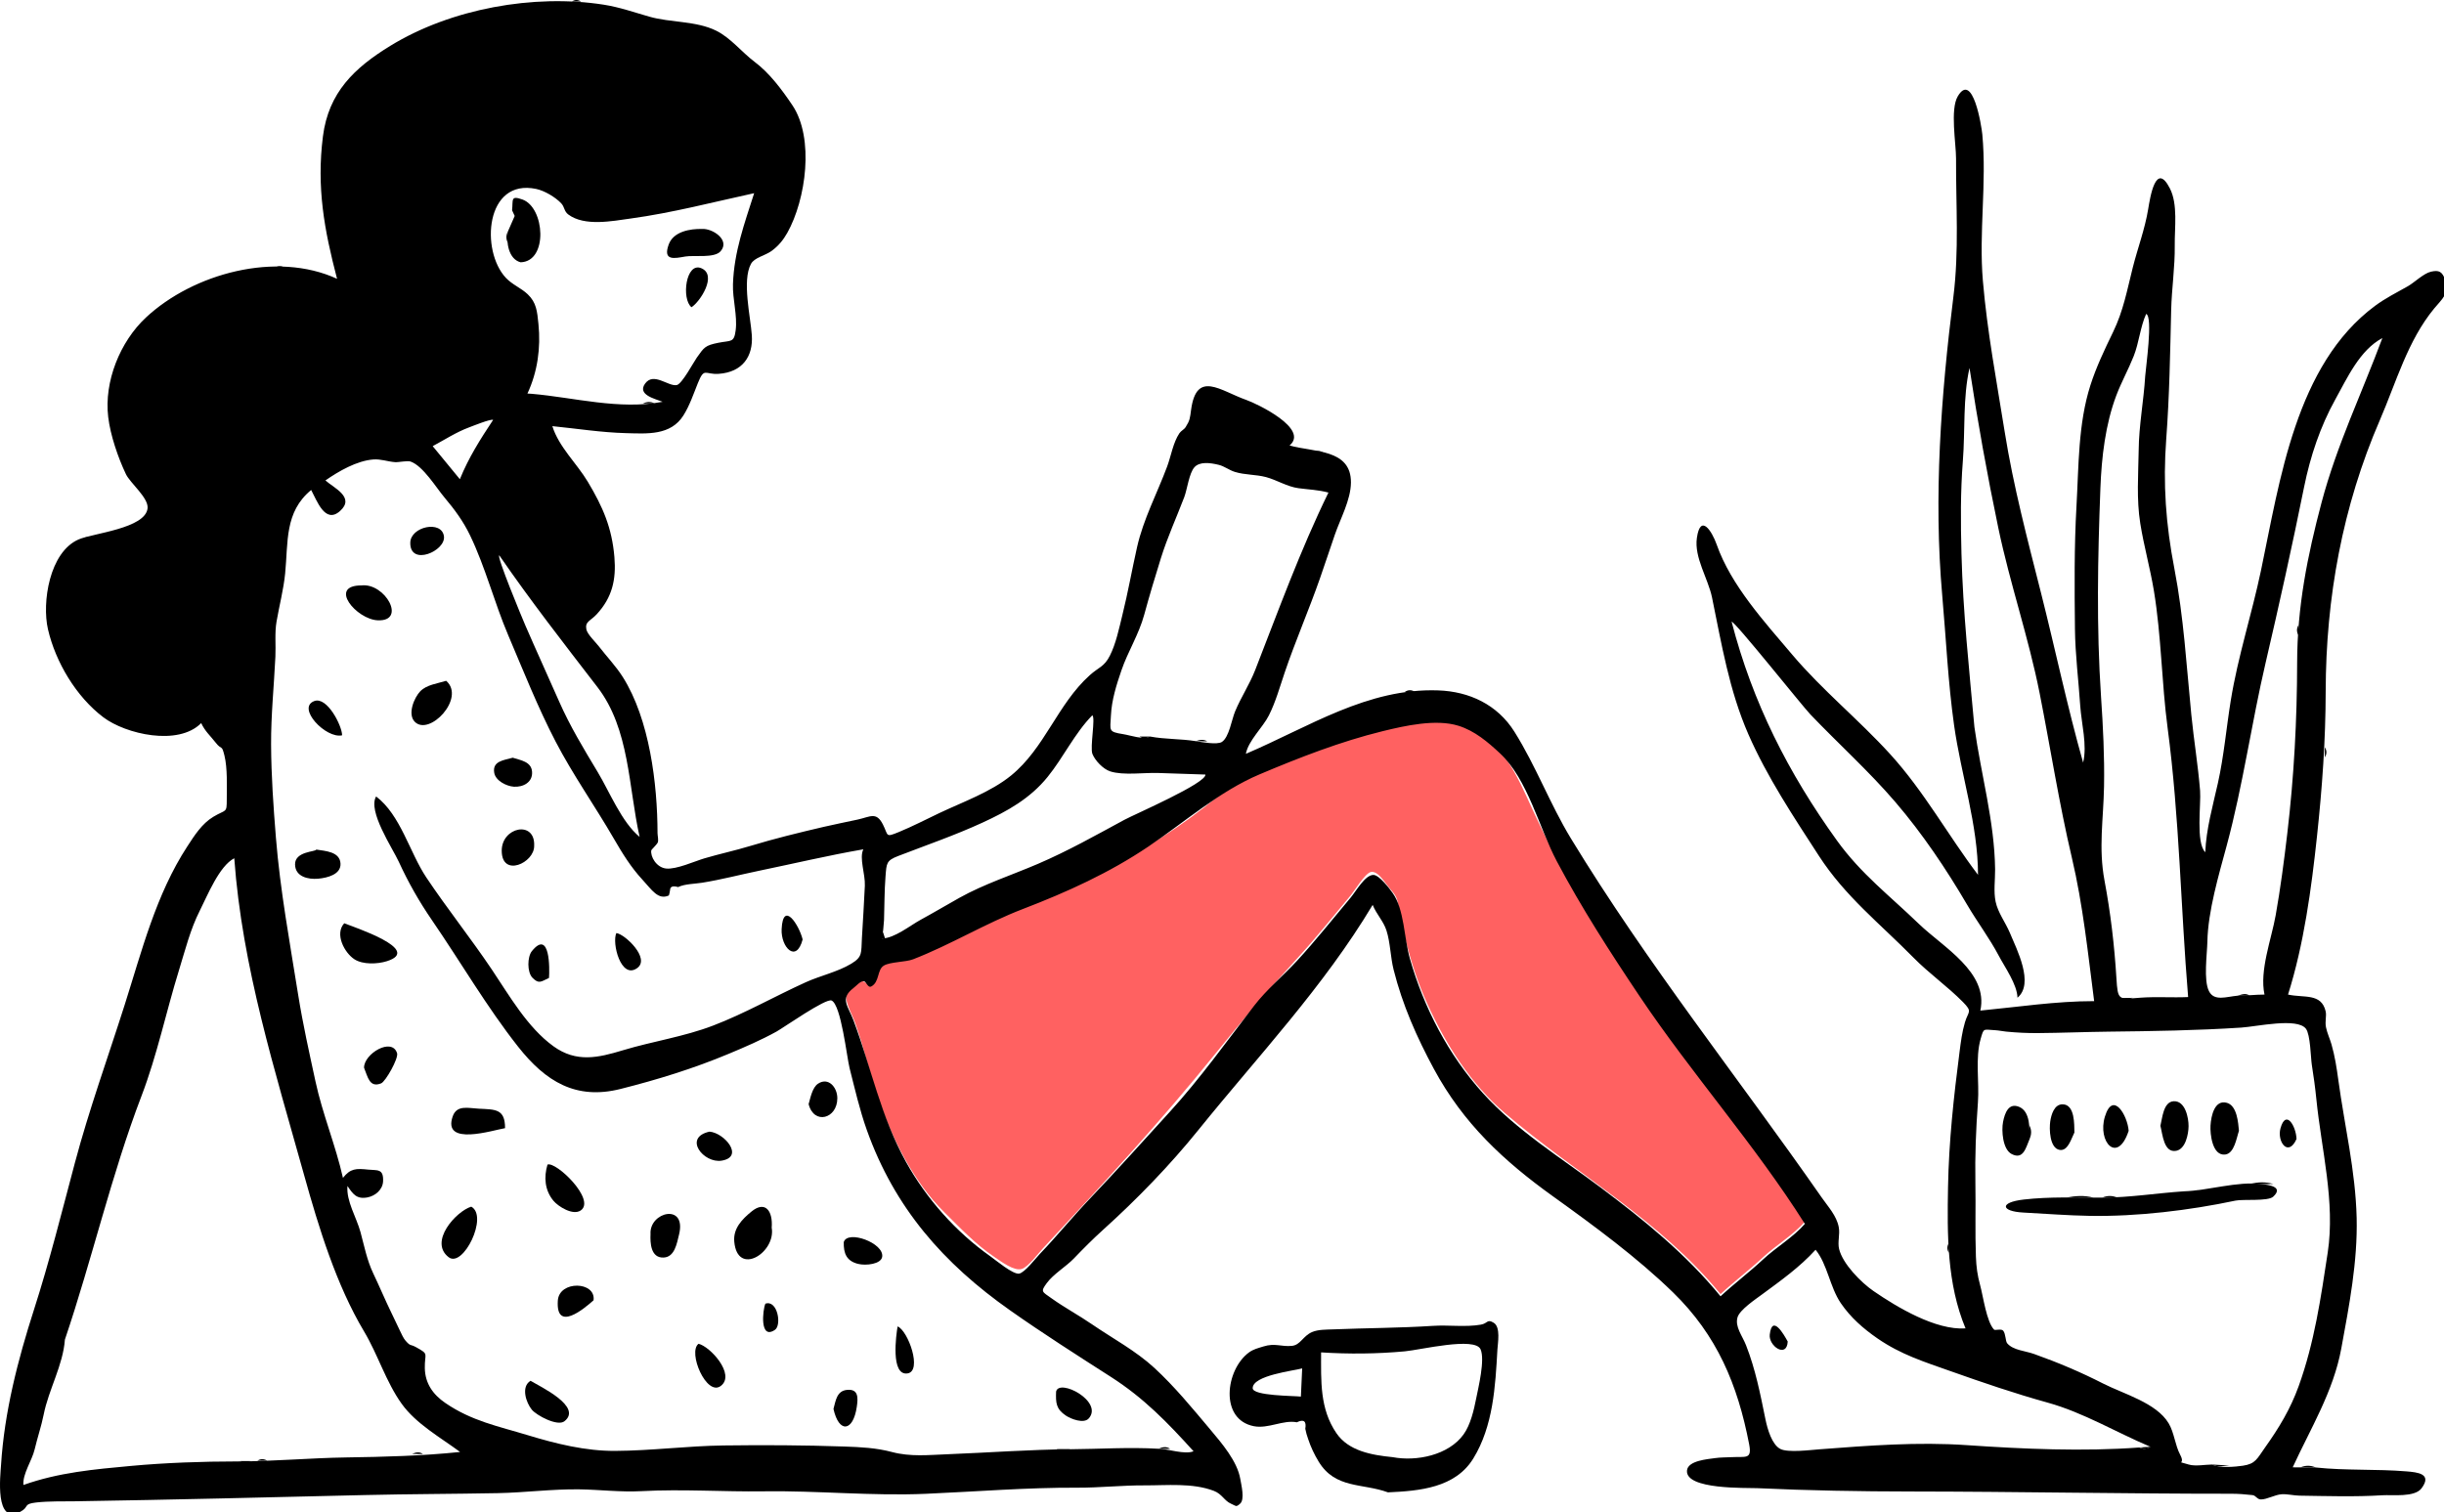 <?xml version="1.0" encoding="UTF-8" standalone="no"?>
<svg
   viewBox="0 0 200 123.791"
   version="1.1"
   id="svg836"
   width="200"
   height="123.791"
   xmlns="http://www.w3.org/2000/svg"
   xmlns:svg="http://www.w3.org/2000/svg">
  <defs
     id="defs840" />
  <g
     id="g2049"
     transform="matrix(0.21,0,0,0.21,0,-0.182)">
    <path
       d="m 703.321,477.027 c -4.517,5.224 -11.187,9.101 -16.305,13.877 -5.374,5.017 -11.207,9.401 -16.56,14.357 -23.614,-28.861 -55.962,-46.558 -83.985,-70.507 -13.285,-11.355 -23.073,-26.756 -30.236,-42.562 -3.672,-8.103 -6.385,-16.443 -8.508,-25.075 -0.956,-3.888 -1.891,-7.763 -2.516,-11.704 -0.757,-4.773 -0.953,-5.18 -4.173,-8.905 -1.386,-1.603 -4.071,-6.287 -6.786,-5.771 -2.285,0.435 -6.464,7.39 -7.908,9.108 -6.944,8.263 -13.676,16.777 -20.987,24.72 -11.185,12.154 -21.368,24.114 -31.753,36.996 -21.244,26.355 -44.16,51.164 -67.284,75.963 -1.715,1.839 -5.714,7.232 -8.178,7.957 -2.996,0.881 -7.865,-2.794 -10.882,-4.848 -7.283,-4.958 -13.023,-11.095 -19.249,-17.24 -12.149,-11.992 -20.376,-28.825 -25.91,-44.841 -3.313,-9.587 -5.467,-19.525 -8.886,-29.079 -1.425,-3.982 -4.655,-8.876 -3.015,-12.344 0.488,-1.034 3.596,-3.781 4.692,-3.991 1.296,-0.249 3.457,1.528 3.907,1.405 4.3,-1.177 1.914,-5.678 4.472,-8.1 1.45,-1.374 8.825,-1.173 11.027,-1.928 8.051,-2.762 15.274,-8.03 22.885,-11.175 31.863,-13.164 64.114,-25.969 91.621,-47.466 7.134,-5.574 11.874,-9.763 20.386,-13.366 8.602,-3.641 17.249,-6.889 26.026,-10.066 7.744,-2.803 15.53,-5.431 23.53,-7.44 8.65,-2.173 20.921,-4.928 29.564,-2.129 16.973,5.495 22.454,19.48 29.213,34.233 9.145,19.96 20.202,38.848 32.189,57.22 23.06,35.348 51.106,67.067 73.609,102.701"
       fill="#ff6161"
       id="path504"
       style="fill-rule:evenodd;stroke:none;stroke-width:1" />
    <g
       fill="#000000"
       id="g830"
       style="fill-rule:evenodd;stroke:none;stroke-width:1">
      <path
         d="m 192.16,164.53 c -0.934,-0.474 -8.226,2.494 -9.45,2.948 -4.889,1.814 -9.494,4.828 -14.1,7.28 3.53,4.296 7.061,8.593 10.59,12.89 3.46,-8.487 7.907,-15.49 12.96,-23.118 z m 2.407,52.805 c -1.201,0.135 8.939,24.502 10.123,27.238 4.309,9.951 8.833,19.805 13.199,29.731 4.23,9.619 9.596,18.468 15.002,27.454 4.624,7.685 9.38,19.611 16.355,25.303 -4.404,-19.538 -3.824,-42.003 -16.456,-58.408 -13.094,-17.007 -26.04,-33.614 -38.223,-51.318 z m 508.754,260.56 c -19.567,-30.985 -44.061,-58.396 -64.465,-88.828 -11.425,-17.04 -22.545,-34.298 -32.162,-52.436 -6.995,-13.194 -11.343,-32.019 -22.147,-42.106 -4.761,-4.444 -9.848,-8.794 -16.237,-10.785 -8.743,-2.724 -20.781,-0.024 -29.564,2.13 -16.367,4.013 -32.356,10.245 -47.859,16.79 -15.725,6.638 -29.141,18.562 -43.349,28.142 -15.241,10.278 -31.739,17.765 -48.815,24.319 -14.868,5.707 -28.095,13.9 -42.884,19.644 -2.947,1.145 -8.961,0.977 -11.433,2.47 -2.664,1.607 -1.615,6.353 -4.849,8.104 -1.459,0.79 -1.945,-2.074 -3.065,-2.027 -1.37,0.057 -2.619,1.665 -3.939,2.683 -5.375,4.147 -2.082,6.912 0.046,12.618 6.937,18.592 10.665,37.508 20.405,55.06 8.008,14.427 19.469,27.355 32.963,36.906 2.053,1.454 8.744,7.086 11.153,6.711 2.169,-0.336 6.582,-6.102 8.08,-7.668 6.795,-7.106 13.006,-14.75 19.797,-21.867 10.494,-10.999 20.596,-22.293 30.78,-33.442 11.822,-12.943 22.285,-27.608 32.933,-41.437 4.898,-6.362 11.203,-11.544 16.647,-17.443 7.321,-7.932 14.043,-16.459 20.988,-24.72 2.1,-2.5 5.62,-8.895 8.885,-8.82 2.288,0.053 6.322,5.44 7.519,7.128 4.448,6.275 4.428,17.607 6.64,25.44 5.398,19.1 15.131,37.755 28.48,52.494 13.274,14.657 30.278,25.08 45.978,36.861 17.008,12.764 33.121,25.826 46.609,42.313 5.353,-4.956 11.186,-9.341 16.56,-14.357 5.119,-4.777 11.789,-8.653 16.305,-13.877 z m -251.869,87.66 c 3.804,0.039 10.246,2.379 13.649,0.97 -10.094,-11.169 -19.364,-20.752 -32.135,-28.937 -13.253,-8.494 -26.462,-16.912 -39.334,-25.972 -25.941,-18.258 -45.021,-39.911 -55.857,-70.317 -2.79,-7.83 -4.659,-16.042 -6.704,-24.091 -1.1,-4.335 -3.29,-24.615 -7.009,-26.366 -2.203,-1.038 -18.783,10.615 -21.41,12.067 -6.142,3.397 -12.307,6.031 -18.657,8.689 -13.649,5.715 -27.72,10.074 -42.194,13.713 -17.353,4.363 -29.173,-2.856 -39.923,-16.495 -12.196,-15.474 -22.331,-32.933 -33.482,-49.183 -5.071,-7.391 -9.272,-14.77 -13.017,-22.922 -2.451,-5.334 -12.172,-19.725 -8.813,-25.408 9.583,7.296 13.031,21.803 19.559,31.572 8.136,12.175 17.305,23.654 25.483,35.818 6.877,10.228 13.893,22.623 24.053,29.976 8.937,6.467 17.427,4.479 27.045,1.572 11.657,-3.522 23.74,-5.258 35.164,-9.627 12.363,-4.727 24.06,-11.433 36.122,-16.901 5.623,-2.55 12.356,-3.999 17.655,-7.178 4.567,-2.738 3.886,-4.184 4.221,-10.015 0.392,-6.803 0.843,-13.611 1.144,-20.42 0.202,-4.575 -2.272,-10.778 -0.593,-14.193 -13.694,2.374 -27.078,5.554 -40.676,8.367 -7.445,1.54 -14.624,3.444 -22.145,4.654 -2.867,0.461 -6.786,0.448 -9.353,1.697 -2.048,-0.588 -3.092,-0.214 -3.132,1.121 -0.098,0.725 -0.253,1.44 -0.466,2.143 -4.199,1.91 -6.641,-2.187 -10.283,-6.117 -4.494,-4.85 -7.859,-10.312 -11.156,-16.011 -7.372,-12.742 -15.869,-24.726 -22.691,-37.827 -6.953,-13.355 -12.6,-27.654 -18.495,-41.51 -5.408,-12.712 -8.871,-26.46 -14.847,-38.871 -2.667,-5.54 -6.047,-10.121 -9.994,-14.801 -3.257,-3.862 -8.268,-12.193 -13.132,-13.967 -1.286,-0.469 -4.654,0.319 -6.115,0.215 -2.912,-0.208 -5.507,-1.277 -8.487,-1.043 -6.452,0.505 -13.486,4.585 -18.642,8.172 3.332,2.97 11.667,6.58 5.68,11.93 -5.81,5.194 -9.019,-4.123 -11.236,-8.205 -10.44,8.573 -8.931,20.394 -10.137,32.507 -0.63,6.324 -2.287,12.552 -3.356,18.781 -0.77,4.483 -0.23,9.12 -0.45,13.697 -0.561,11.631 -1.73,22.764 -1.675,34.232 0.062,12.258 0.897,24.096 1.878,36.265 1.651,20.488 5.434,40.983 8.678,61.308 1.825,11.425 4.323,22.525 6.748,33.765 2.752,12.757 7.843,24.84 10.698,37.564 2.909,-3.698 5.097,-3.716 9.802,-3.226 3.619,0.377 6.05,-0.484 5.838,4.539 -0.137,3.258 -3.011,5.746 -6.191,6.315 -4.147,0.741 -5.556,-1.328 -7.693,-4.469 -0.5,5.948 3.5,12.167 5.082,17.976 1.497,5.505 2.489,10.901 5.005,16.17 2.455,5.14 4.557,10.21 7.041,15.301 1.144,2.342 2.214,4.721 3.371,7.057 0.585,1.183 1.274,2.813 2.147,3.81 2.048,2.337 1.722,1.205 4.119,2.536 5.222,2.901 3.261,2.178 3.383,8.168 0.119,5.909 3.149,10.25 8.008,13.571 10.309,7.048 20.477,9.008 32.197,12.569 10.92,3.318 22.422,6.165 33.985,6.1 14.162,-0.079 28.136,-1.936 42.298,-2.124 15.624,-0.207 31.398,-0.122 46.99,0.418 6.423,0.222 12.388,0.508 18.589,2.148 7.201,1.906 14.167,1.15 21.589,0.861 15.834,-0.616 32.214,-1.841 47.841,-1.951 11.252,-0.08 23.124,-0.865 34.418,-0.187 z m 410.588,6.138 c 2.815,1.487 9.125,0.877 11.955,0.464 4.985,-0.727 5.519,-2.703 8.682,-7.148 5.444,-7.655 9.864,-14.986 13.067,-23.853 6.13,-16.971 8.633,-34.333 11.324,-52.086 2.991,-19.726 -2.471,-40.173 -4.425,-59.765 -0.449,-4.495 -1.063,-8.949 -1.773,-13.41 -0.425,-2.667 -0.536,-11.74 -2.291,-14.049 -3.372,-4.436 -19.052,-0.858 -25.217,-0.456 -17.208,1.124 -34.529,1.387 -51.729,1.582 -9.171,0.104 -18.393,0.488 -27.473,0.559 -4.17,0.033 -8.247,-0.174 -12.432,-0.58 -1.4,-0.135 -2.767,-0.457 -4.177,-0.535 -4.828,-0.267 -4.465,-0.967 -5.713,3.308 -2.186,7.49 -0.504,17.019 -1.078,24.793 -0.768,10.388 -1.183,20.923 -0.993,31.333 0.176,9.62 -0.152,19.218 0.207,28.859 0.15,3.993 0.586,7.248 1.639,11.061 1.191,4.311 2.501,14.383 5.467,17.366 0.337,0.34 2.858,-0.452 3.527,0.394 1.031,1.303 0.842,4.06 1.55,4.902 2.291,2.726 7.026,2.942 10.461,4.167 9.425,3.361 18.071,7.01 26.954,11.542 7.937,4.049 20.734,7.495 25.506,15.483 2.188,3.662 2.483,8.491 4.495,12.269 2.291,4.304 -2.293,2.054 3.32,3.8 2.528,0.786 6.556,0 9.147,0 z m -836.755,-48.678 c -0.714,9.939 -6.313,19.406 -8.262,29.178 -0.912,4.576 -2.459,9.074 -3.531,13.623 -1.028,4.364 -4.742,9.532 -4.366,13.85 13.708,-4.884 27.593,-6.112 41.92,-7.429 13.579,-1.249 27.924,-1.746 41.389,-1.752 13.721,-0.007 28.392,-1.347 42.52,-1.555 14.775,-0.217 29.773,-0.6 44.334,-2.132 -7.614,-5.639 -17.141,-10.935 -22.763,-18.781 -6.112,-8.529 -9.286,-19.215 -14.664,-28.215 -10.792,-18.061 -17.653,-40.472 -23.31,-60.763 -11.421,-40.962 -24.184,-81.168 -27.26,-123.656 -5.854,2.998 -10.501,14.629 -13.432,20.421 -3.741,7.395 -5.7,15.411 -8.132,23.271 -5.008,16.189 -8.474,32.975 -14.606,49.01 -11.72,30.652 -19.253,63.68 -29.837,94.93 z m 744.112,-238.737 c 2.535,18.32 7.851,36.877 8.055,55.418 0.045,4.079 -0.646,8.609 0.204,12.631 0.908,4.294 3.861,8.09 5.566,12.171 2.706,6.478 9.559,19.756 2.95,25.245 -0.134,-5.209 -4.901,-11.824 -7.302,-16.379 -3.619,-6.863 -8.374,-13.138 -12.297,-19.831 -8.212,-14.009 -17.414,-27.718 -27.997,-40.068 -10.308,-12.03 -22.188,-22.701 -33.119,-34.156 -3.284,-3.442 -29.63,-36.569 -30.677,-36.106 8.172,31.514 22.064,58.934 41.075,85.32 9.321,12.935 20.508,21.447 31.855,32.405 9.449,9.126 27.258,18.884 23.991,33.837 14.771,-1.42 29.445,-3.689 44.35,-3.689 -2.451,-18.865 -4.328,-37.431 -8.704,-55.986 -4.968,-21.069 -8.333,-42.768 -12.537,-64.024 -4.29,-21.7 -11.567,-42.708 -16.094,-64.367 -4.335,-20.74 -8.059,-41.443 -11.237,-62.414 -2.626,11.62 -1.657,24.383 -2.589,36.239 -0.952,12.113 -0.86,24.003 -0.543,36.187 0.587,22.631 2.999,44.989 5.05,67.567 z m 64.006,-107.898 c 0.083,-9.687 1.96,-19.243 2.539,-28.907 0.178,-2.965 3.131,-23.194 0.377,-24.25 -2.265,4.938 -2.793,11.257 -4.85,16.438 -2.055,5.176 -4.804,10.107 -6.776,15.319 -4.272,11.291 -5.746,24.067 -6.206,36.071 -1.041,27.152 -1.579,54.243 0.246,81.395 0.782,11.638 1.382,23.296 1.168,34.957 -0.235,12.831 -2.2,23.968 0.186,36.694 2.362,12.602 3.846,25.152 4.633,37.938 0.552,8.974 0.774,8.339 9.336,7.708 6.181,-0.456 12.423,0.031 18.613,-0.252 -2.894,-34.976 -3.367,-70.024 -7.99,-104.866 -2.359,-17.775 -2.422,-35.807 -5.352,-53.516 -1.456,-8.797 -3.899,-17.417 -5.303,-26.224 -1.507,-9.456 -0.765,-18.976 -0.621,-28.505 z m -626.108,-22.011 c 16.483,1.428 34.016,6.356 50.911,3.102 -2.785,-1.128 -10.073,-2.684 -6.793,-7.136 3.335,-4.527 8.955,1.215 12.281,0.622 2.051,-0.366 6.583,-8.939 7.847,-10.714 2.869,-4.034 3.215,-4.737 8.374,-5.771 4.998,-1 6.131,0.083 6.764,-4.886 0.727,-5.714 -1.25,-12.138 -1.054,-17.981 0.421,-12.579 4.479,-23.61 8.256,-35.445 -16.047,3.491 -31.738,7.631 -48.146,9.881 -7.014,0.962 -17.926,3.181 -24.298,-1.587 -1.657,-1.24 -1.392,-2.914 -2.748,-4.351 -2.274,-2.411 -6.492,-4.905 -9.717,-5.592 -19.847,-4.225 -21.783,24.068 -11.837,34.655 2.491,2.653 5.957,3.963 8.508,6.394 3.405,3.242 3.684,6.657 4.181,11.606 0.932,9.28 -0.334,18.596 -4.293,27.085 z m 240.845,133.57 c 5.859,1.112 11.974,0.858 17.848,1.807 2.087,0.337 8.344,1.513 10.179,0.293 2.802,-1.863 3.798,-8.696 5.123,-11.878 2.33,-5.597 5.627,-10.479 7.849,-16.178 9.08,-23.278 17.547,-46.649 28.529,-69.132 -4.209,-1.094 -7.441,-1.137 -11.683,-1.702 -4.419,-0.589 -8.425,-3.202 -12.641,-4.325 -4.007,-1.067 -8.205,-0.795 -12.175,-2.036 -2.187,-0.683 -4.064,-2.202 -6.22,-2.733 -3.437,-0.845 -7.448,-1.339 -9.492,0.917 -2.095,2.314 -2.83,8.659 -3.97,11.648 -3.036,7.963 -6.563,15.648 -9.106,23.794 -2.295,7.347 -4.475,14.616 -6.495,22.03 -2.134,7.827 -6.34,14.278 -8.902,21.755 -1.949,5.691 -3.788,11.509 -4.079,17.577 -0.283,5.921 -1.145,6.298 4.776,7.244 2.989,0.477 7.647,2.253 10.459,0.919 z m 385.49,277.116 c 1.526,0.711 2.965,0.617 4.315,-0.284 -13.23,-5.588 -26.099,-13.338 -39.901,-17.172 -12.947,-3.595 -25.531,-7.891 -38.004,-12.319 -10.135,-3.598 -19.247,-6.399 -28.41,-12.731 -5.562,-3.844 -10.503,-8.166 -14.325,-13.783 -4.255,-6.254 -5.202,-15.154 -9.81,-20.786 -6.22,6.831 -13.527,12.004 -20.886,17.432 -2.546,1.878 -8.653,5.972 -9.524,8.878 -1.099,3.667 1.845,7.175 3.301,10.886 3.729,9.504 5.551,19.003 7.574,28.884 0.811,3.96 2.562,9.913 5.815,11.572 2.962,1.509 11.54,0.412 15.226,0.132 19.23,-1.457 38.119,-2.949 57.465,-1.622 21.892,1.501 45.329,2.538 67.164,0.913 z m 38.409,-176.112 c 3.495,0.012 6.909,-0.425 10.391,-0.425 -2.01,-9.385 2.689,-21.529 4.355,-30.897 1.864,-10.479 3.283,-21.315 4.526,-31.878 2.62,-22.249 3.807,-44.228 3.841,-66.64 0.032,-21.687 3.98,-41.505 9.51,-62.353 5.938,-22.39 15.662,-42.525 23.702,-64.118 -8.819,4.662 -13.701,15.571 -18.335,23.911 -5.858,10.545 -9.76,22.221 -12.152,34.059 -4.615,22.837 -9.677,45.743 -15.002,68.542 -5.545,23.739 -8.805,47.696 -15.157,71.241 -3.098,11.482 -7.31,25.608 -7.544,37.449 -0.097,4.898 -1.573,15.156 0.647,19.41 2.076,3.98 6.666,2.105 11.218,1.699 z m -527.551,-29.454 c -0.184,2.438 -0.358,4.757 -0.791,7.165 4.841,-0.046 10.972,-5.069 15.124,-7.324 5.058,-2.747 10.122,-5.777 15.069,-8.538 9.55,-5.332 20.392,-8.845 30.589,-13.225 11.714,-5.032 22.481,-11.112 33.683,-17.17 3.913,-2.116 32.035,-14.306 31.563,-17.636 -6.174,-0.206 -12.348,-0.411 -18.523,-0.616 -5.293,-0.176 -13.491,1.02 -18.56,-0.616 -2.776,-0.897 -5.893,-4.198 -6.941,-6.783 -1.037,-2.558 1.294,-14.323 -0.061,-15.073 -6.91,7.055 -11.255,16.432 -17.433,24.043 -6.827,8.412 -15.649,13.324 -25.372,17.794 -10.737,4.937 -21.85,8.76 -32.823,12.991 -4.628,1.784 -4.536,2.805 -4.939,7.879 -0.451,5.671 -0.402,11.423 -0.585,17.109 z m 557.947,213.36 c 11.639,1.249 23.567,0.537 35.297,1.511 4.268,0.354 10.185,0.882 5.891,6.61 -2.704,3.608 -11.366,2.451 -15.295,2.701 -10.549,0.671 -21.718,0.31 -32.291,0.154 -2.226,-0.032 -4.686,-0.694 -6.936,-0.545 -2.597,0.171 -5.707,2.039 -8.074,2.025 -1.459,-0.009 -1.982,-1.548 -3.24,-1.689 -2.741,-0.308 -5.481,-0.533 -8.245,-0.532 -41.79,0.009 -83.006,-0.831 -124.692,-0.876 -19.933,-0.021 -40.186,-0.365 -60.111,-1.301 -4.184,-0.197 -28.012,0.659 -27.352,-6.875 0.339,-3.88 8.116,-4.427 10.954,-4.839 2.103,-0.305 4.285,-0.257 6.392,-0.37 5.598,-0.3 8.05,1.047 6.869,-5.078 -4.479,-23.232 -12.505,-42.432 -29.653,-59.136 -14.022,-13.659 -30.906,-26.049 -46.788,-37.455 -19.284,-13.85 -34.928,-28.416 -46.377,-49.609 -6.686,-12.376 -12.283,-25.029 -15.718,-38.713 -1.236,-4.923 -1.265,-10.522 -2.78,-15.268 -1.165,-3.654 -3.821,-6.211 -5.385,-9.996 -19.186,32.046 -44.615,58.857 -67.931,87.751 -11.141,13.804 -23.85,26.915 -37.161,38.924 -3.95,3.564 -7.636,7.285 -11.323,11.12 -3.084,3.21 -7.98,6.063 -10.584,9.624 -2.498,3.416 -1.883,3.253 1.919,5.966 5.026,3.585 10.565,6.564 15.67,10.06 8.16,5.589 17.067,10.311 24.363,17.037 7.891,7.274 14.785,15.7 21.682,23.902 4.597,5.467 10.629,12.482 11.785,19.394 0.383,2.287 1.837,7.943 -0.082,9.618 -1.64,1.431 -1.475,0.888 -3.511,0.015 -2.668,-1.144 -3.453,-3.769 -6.712,-5.02 -8.339,-3.2 -18.43,-2.101 -27.107,-2.14 -8.68,-0.039 -17.432,0.936 -26.108,0.9 -19.812,-0.081 -39.202,1.523 -59.008,2.384 -21.036,0.914 -42.33,-1.28 -63.296,-0.969 -15.534,0.23 -31.482,-0.931 -47.445,-0.068 -8.211,0.443 -16.275,-0.584 -24.281,-0.699 -10.482,-0.151 -21.247,1.275 -31.819,1.478 -17.352,0.335 -34.492,0.333 -51.95,0.75 -37.552,0.899 -74.901,1.827 -112.475,2.422 -5.012,0.079 -10.499,-0.091 -15.452,0.473 -5.257,0.6 -2.543,1.717 -6.15,3.61 -10.098,5.297 -7.766,-14.339 -7.524,-18.201 C 1.699,551.203 6.953,530.905 13.267,511.257 c 5.99,-18.635 10.853,-38.139 15.926,-57.177 5.553,-20.837 12.788,-40.821 19.358,-61.453 6.732,-21.142 12.213,-43.108 24.44,-61.849 2.785,-4.268 5.663,-8.861 10.143,-11.552 5.022,-3.017 5.238,-1.255 5.234,-6.776 -0.003,-5.2 0.317,-12.147 -0.91,-17.109 -1.109,-4.483 -0.938,-1.825 -3.435,-5.045 -2.032,-2.619 -4.158,-4.409 -5.616,-7.589 -8.956,9.081 -29.457,4.289 -38.11,-2.25 -10.591,-8.004 -18.658,-21.507 -21.614,-34.367 -2.374,-10.327 0.539,-30.012 11.969,-34.978 5.572,-2.421 26.038,-4.251 26.857,-12.141 0.422,-4.073 -6.781,-9.8 -8.443,-13.302 -3.08,-6.488 -6.038,-15.118 -6.894,-22.23 -1.672,-13.882 4.63,-29.405 14.669,-38.782 18.416,-17.202 50.819,-26.03 74.508,-15.116 -5.006,-19.123 -8.028,-35.62 -5.507,-55.512 2.172,-17.137 12.283,-26.725 26.196,-35.261 23.742,-14.568 56.028,-20.318 83.175,-16.082 6.169,0.963 12.089,3.028 17.801,4.671 8.298,2.387 18.232,1.592 26.067,5.47 5.681,2.811 9.995,8.411 14.984,12.15 5.825,4.365 10.665,10.88 14.712,16.905 8.655,12.884 5.273,36.796 -1.971,49.729 -1.553,2.774 -3.472,5.109 -6.042,7.002 -2.676,1.97 -6.755,2.583 -8.134,5.138 -3.532,6.545 -0.125,20.714 0.346,27.788 0.549,8.214 -3.604,14.384 -12.918,15.039 -5.388,0.38 -5.56,-2.746 -8.14,3.686 -1.672,4.169 -3.191,8.711 -5.604,12.533 -4.975,7.877 -14.087,7.108 -22.387,6.895 -9.608,-0.248 -19.072,-1.766 -28.685,-2.724 2.539,8.135 9.489,14.449 13.829,21.696 5.868,9.802 9.4,17.927 10.354,29.347 0.732,8.774 -0.848,15.703 -6.852,22.233 -2.485,2.703 -4.688,2.836 -4.071,5.954 0.376,1.902 3.665,5.04 4.829,6.558 3.079,4.016 6.654,7.702 9.364,11.991 10.428,16.502 13.508,41.658 13.534,60.868 0.001,0.881 0.471,2.754 0.082,3.665 -0.288,0.673 -2.476,2.804 -2.508,2.987 -0.428,2.47 1.98,6.704 5.759,7.123 3.969,0.439 11.238,-2.873 14.93,-3.961 5.908,-1.742 11.93,-3.028 17.825,-4.817 9.521,-2.889 18.998,-5.193 28.677,-7.457 4.374,-1.022 8.772,-1.874 13.16,-2.83 4.998,-1.088 7.32,-3.191 9.9,1.894 2.213,4.364 0.837,5.155 6.198,2.956 5.323,-2.185 10.524,-4.893 15.721,-7.359 9.166,-4.348 20.082,-8.224 27.989,-14.643 13.189,-10.709 18.073,-27.763 30.696,-39.126 3.515,-3.164 5.612,-3.22 7.834,-7.603 2.379,-4.691 3.606,-10.707 4.856,-15.753 2.191,-8.836 3.75,-17.703 5.737,-26.531 2.475,-10.998 7.824,-20.958 11.727,-31.448 1.521,-4.087 2.309,-9.282 4.762,-12.955 0.65,-0.974 1.892,-1.523 2.399,-2.329 1.745,-2.767 1.727,-3.527 2.179,-6.856 2.115,-15.555 11.4,-7.372 21.546,-3.805 4.275,1.503 24.574,11.25 16.823,17.732 9.24,2.681 24.039,1.224 23.915,14.466 -0.064,6.785 -4.122,14.043 -6.3,20.394 -1.935,5.639 -3.805,11.3 -5.77,16.93 -4.305,12.333 -9.528,24.297 -13.729,36.668 -1.915,5.638 -3.495,11.408 -6.161,16.729 -2.351,4.694 -8.044,9.868 -8.982,15.001 24.623,-10.505 47.402,-25.693 74.963,-24.725 12.068,0.423 23.02,5.496 29.685,16.107 8.356,13.3 13.854,28.191 22.021,41.614 29.711,48.829 65.147,93.189 97.763,139.997 2.505,3.597 5.727,6.998 6.596,11.443 0.567,2.9 -0.533,5.801 0.147,8.587 1.411,5.79 8.54,13.019 13.374,16.346 9.266,6.378 24.329,15.374 35.892,14.578 -7.257,-17.44 -7.16,-36.549 -6.823,-55.152 0.321,-17.671 2.231,-35.2 4.498,-52.689 0.513,-3.957 0.96,-7.625 2.097,-11.46 1.305,-4.4 3.097,-3.983 -0.812,-7.938 -6.016,-6.09 -13.172,-11.101 -19.237,-17.267 -13.117,-13.334 -26.561,-23.785 -36.885,-39.708 -9.818,-15.145 -20.176,-30.728 -27.444,-47.313 -7.482,-17.073 -10.473,-35.306 -14.187,-53.387 -1.507,-7.337 -7.003,-15.528 -5.899,-23.19 1.396,-9.683 5.886,-2.632 7.714,2.579 5.578,15.907 18.639,30.144 29.457,42.937 11.688,13.82 25.983,25.383 38.183,38.801 13.285,14.614 22.385,31.409 34.199,47.009 0,-19.36 -6.61,-39.074 -9.314,-58.226 -2.379,-16.857 -3.126,-33.767 -4.63,-50.697 -3.415,-38.458 -0.464,-78.049 4.329,-116.232 2.278,-18.134 0.986,-35.841 1.055,-54.037 0.022,-5.791 -2.375,-19.138 0.68,-24.277 5.851,-9.843 9.264,11.68 9.56,14.889 1.769,19.116 -1.404,38.019 0.217,57.053 1.694,19.877 5.37,39.196 8.498,58.843 3.389,21.273 8.906,42.066 14.188,62.931 5.546,21.907 10.21,44.271 16.376,66.003 1.663,-6.831 -0.67,-15.223 -1.131,-22.18 -0.658,-9.956 -1.943,-19.914 -2.054,-29.896 -0.178,-15.909 -0.302,-32.113 0.598,-47.948 0.887,-15.608 0.619,-31.963 5.406,-47 2.272,-7.137 5.604,-14.1 8.864,-20.823 4.022,-8.29 5.444,-16.328 7.671,-25.145 1.908,-7.551 4.7,-14.903 5.971,-22.605 0.79,-4.79 2.995,-18.93 8.479,-8.217 3.184,6.218 1.808,15.436 1.897,22.116 0.114,8.564 -1.197,16.891 -1.398,25.419 -0.391,16.732 -0.672,33.444 -1.92,50.148 -1.309,17.525 -0.166,33.231 3.168,50.499 3.649,18.902 4.717,37.845 6.608,56.978 0.975,9.879 2.619,19.703 3.413,29.596 0.42,5.239 -1.734,20.262 2.02,23.993 0.363,-9.074 2.963,-18.156 4.934,-26.998 2.335,-10.475 3.278,-21.487 4.999,-32.112 2.787,-17.214 8.195,-33.653 11.773,-50.674 7.375,-35.087 13.503,-80.182 44.411,-103.148 4.044,-3.005 8.488,-5.223 12.86,-7.696 2.475,-1.4 6.152,-5.022 8.984,-5.654 3.091,-0.69 4.38,-0.154 5.633,3.432 1.747,4.999 -1.448,7.334 -4.431,10.965 -10.323,12.564 -14.733,28.67 -21.107,43.405 -14.596,33.741 -21.054,69.329 -21.128,105.801 -0.039,19.093 -1.356,37.508 -3.392,56.485 -2.191,20.423 -5.076,42.023 -11.281,61.67 6.223,1.395 12.975,-0.685 14.664,6.549 0.415,1.777 -0.335,3.878 0.124,6.191 0.446,2.248 1.519,4.484 2.154,6.695 1.312,4.573 2.006,9.085 2.644,13.781 2.467,18.148 6.703,35.409 7.154,53.81 0.415,17.009 -2.915,34.242 -5.983,50.924 -3.091,16.802 -11.956,31.125 -18.935,46.32 3.004,0 6.007,0.031 9.011,0.062 z"
         id="path506" />
      <path
         d="m 507.434,534.225 c -3.31,0.936 -19.289,2.702 -19.286,7.716 0.002,3.007 15.96,2.948 18.784,3.275 0.168,-3.663 0.335,-7.327 0.502,-10.991 m 35.271,34.599 c 9.208,1.751 21.707,-0.711 27.594,-8.829 2.751,-3.793 4.055,-9.562 4.951,-14.089 0.856,-4.314 3.495,-15.079 1.699,-19.123 -2.205,-4.966 -23.362,0.224 -29.523,0.794 -10.749,0.992 -21.864,1.109 -32.62,0.408 0,11.106 -0.568,21.93 5.964,31.489 4.713,6.897 13.563,8.525 21.935,9.35 m -1.851,13.718 c -10.005,-3.662 -20.509,-1.282 -27.024,-12.023 -1.653,-2.725 -3.045,-5.655 -4.045,-8.682 -0.489,-1.326 -0.869,-2.684 -1.139,-4.075 0.509,-2.994 -0.588,-3.838 -3.29,-2.533 -5.303,-1.031 -11.118,2.609 -16.704,1.536 -13.548,-2.602 -11.087,-22.009 -1.995,-28.727 1.796,-1.328 3.59,-1.697 5.646,-2.353 4.532,-1.444 6.985,0.169 11.13,-0.241 3.35,-0.331 4.271,-3.844 7.871,-5.391 2.357,-1.012 5.629,-0.934 8.107,-1.036 12.968,-0.533 25.977,-0.528 39.028,-1.373 6.087,-0.394 12.659,0.57 18.622,-0.47 2.792,-0.488 2.391,-2.346 5.035,-0.716 2.737,1.688 1.555,7.93 1.417,10.419 -0.799,14.393 -1.656,29.829 -9.366,42.412 -7.054,11.513 -20.935,12.691 -33.293,13.253"
         id="path508" />
      <path
         d="m 12.467,586.508 c 3.219,-0.035 6.437,-0.069 9.645,-0.102 -3.223,0.035 -6.434,0.068 -9.645,0.102"
         id="path510" />
      <path
         d="m 906.295,279.631 c -0.006,-3.092 -0.013,-6.184 -0.02,-9.27 0.006,3.094 0.013,6.182 0.02,9.27"
         id="path512" />
      <path
         d="m 87.468,292.329 c -0.01,3.012 -0.02,6.024 -0.03,9.029 0.009,-3.014 0.019,-6.022 0.03,-9.029"
         id="path514" />
      <path
         d="m 355.037,583.093 c 2.561,0.004 5.122,0.007 7.671,0.014 -2.565,-0.003 -5.117,-0.008 -7.671,-0.014"
         id="path516" />
      <path
         d="m 199.54,582.479 c 2.561,0.008 5.121,0.016 7.67,0.026 -2.565,-0.007 -5.117,-0.017 -7.67,-0.026"
         id="path518" />
      <path
         d="m 759.45,457.387 c -0.112,2.033 -0.226,4.065 -0.338,6.094 0.113,-2.035 0.226,-4.064 0.338,-6.094"
         id="path520" />
      <path
         d="m 902.435,572.848 c -1.979,-0.021 -3.958,-0.041 -5.937,-0.062 1.988,-0.829 3.967,-0.792 5.937,0.062"
         id="path522" />
      <path
         d="m 726.729,581.85 c 1.421,-0.022 2.841,-0.044 4.248,-0.068 -1.424,0.021 -2.836,0.045 -4.248,0.068"
         id="path524" />
      <path
         d="m 905.524,304.719 c 0.035,-1.537 0.07,-3.073 0.105,-4.604 -0.035,1.538 -0.07,3.071 -0.105,4.604"
         id="path526" />
      <path
         d="m 772.693,110.329 c -0.117,-1.585 -0.234,-3.169 -0.352,-4.75 0.118,1.586 0.235,3.168 0.352,4.75"
         id="path528" />
      <path
         d="m 906.226,285.684 c 0.019,-1.589 0.038,-3.177 0.057,-4.76 -0.019,1.59 -0.038,3.175 -0.057,4.76"
         id="path530" />
      <path
         d="m 459.541,579.88 c 1.263,0.019 2.526,0.037 3.778,0.053 -1.265,-0.02 -2.522,-0.036 -3.778,-0.053"
         id="path532" />
      <path
         d="m 784.847,582.471 c 1.234,0.024 2.469,0.049 3.692,0.075 -1.239,-0.024 -2.465,-0.05 -3.692,-0.075"
         id="path534" />
      <path
         d="m 918.2,470.76 c -0.089,-1.394 -0.178,-2.787 -0.265,-4.178 0.089,1.394 0.177,2.786 0.265,4.178"
         id="path536" />
      <path
         d="m 896.037,583.825 c 1.005,-0.006 2.01,-0.012 3.003,-0.014 -1.008,0.007 -2.006,0.011 -3.003,0.014"
         id="path538" />
      <path
         d="m 759.119,582.534 c 0.995,-0.024 1.99,-0.049 2.975,-0.072 -0.999,0.025 -1.988,0.049 -2.975,0.072"
         id="path540" />
      <path
         d="m 535.431,581.774 c 1.096,-0.006 2.191,-0.012 3.276,-0.02 -1.098,0.006 -2.187,0.013 -3.276,0.02"
         id="path542" />
      <path
         d="m 282.822,581.77 c 1.041,0.007 2.083,0.015 3.113,0.024 -1.045,-0.006 -2.079,-0.015 -3.113,-0.024"
         id="path544" />
      <path
         d="m 221.371,581.938 c 1.062,-0.059 2.122,-0.119 3.174,-0.177 -1.065,0.06 -2.119,0.118 -3.174,0.177"
         id="path546" />
      <path
         d="m 515.576,177.32 c -1.58,-0.136 -3.16,-0.272 -4.74,-0.409 1.582,0.111 3.255,-0.825 4.74,0.409"
         id="path548" />
      <path
         d="m 918.35,573.449 c -1.558,-0.157 -3.116,-0.315 -4.674,-0.473 1.559,0.158 3.116,0.316 4.674,0.473"
         id="path550" />
      <path
         d="m 809.678,186.913 c -0.104,1.365 -0.21,2.731 -0.314,4.092 0.105,-1.367 0.21,-2.73 0.314,-4.092"
         id="path552" />
      <path
         d="m 906.617,243.825 c 0.106,-1.294 0.212,-2.588 0.318,-3.877 -0.106,1.296 -0.213,2.586 -0.318,3.877"
         id="path554" />
      <path
         d="m 809.058,208.087 c -0.112,1.363 -0.225,2.725 -0.336,4.083 0.112,-1.364 0.224,-2.724 0.336,-4.083"
         id="path556" />
      <path
         d="m 905.957,296.063 c -0.01,-1.317 -0.02,-2.634 -0.029,-3.947 0.85,1.313 0.816,2.627 0.029,3.947"
         id="path558" />
      <path
         d="m 759.473,485.195 c -0.012,1.32 -0.023,2.641 -0.037,3.955 -0.872,-1.331 -0.698,-2.646 0.037,-3.955"
         id="path560" />
      <path
         d="m 858.775,332.472 c -0.152,-1.336 -0.305,-2.673 -0.457,-4.005 0.153,1.338 0.305,2.672 0.457,4.005"
         id="path562" />
      <path
         d="m 36.51,209.843 c -1.033,1.365 -2.44,0.43 -3.668,0.596 1.224,-0.199 2.446,-0.397 3.668,-0.596"
         id="path564" />
      <path
         d="m 547.302,518.591 c -1.305,0.002 -2.61,0.003 -3.915,0.005 1.306,-0.002 2.61,-0.004 3.915,-0.005"
         id="path566" />
      <path
         d="m 755.799,215.451 c 0.122,1.11 0.243,2.22 0.365,3.326 -0.122,-1.112 -0.243,-2.219 -0.365,-3.326"
         id="path568" />
      <path
         d="m 110.851,105.21 c -1.312,0.026 -2.624,0.052 -3.936,0.078 1.298,-0.764 2.606,-0.985 3.936,-0.078"
         id="path570" />
      <path
         d="m 809.025,227.288 c -0.085,1.164 -0.17,2.327 -0.254,3.486 0.085,-1.164 0.169,-2.325 0.254,-3.486"
         id="path572" />
      <path
         d="m 773.046,84.406 c 0.102,-1.061 0.203,-2.122 0.304,-3.177 -0.102,1.063 -0.202,2.12 -0.304,3.177"
         id="path574" />
      <path
         d="m 762.736,81.082 c -0.103,1.151 -0.206,2.303 -0.308,3.45 0.103,-1.153 0.205,-2.302 0.308,-3.45"
         id="path576" />
      <path
         d="m 192.843,4.19 c -1.335,0.162 -2.67,0.324 -4.004,0.485 1.335,-0.162 2.669,-0.323 4.004,-0.485"
         id="path578" />
      <path
         d="m 96.419,106.126 c -1.37,0.14 -2.74,0.28 -4.109,0.42 1.37,-0.14 2.74,-0.28 4.109,-0.42"
         id="path580" />
      <path
         d="m 847.152,109.5 c 0.084,-1.071 0.167,-2.143 0.25,-3.208 -0.083,1.072 -0.167,2.14 -0.25,3.208"
         id="path582" />
      <path
         d="m 51.453,286.256 c 0.789,0.012 1.577,0.023 2.354,0.035 -0.792,-0.012 -1.573,-0.023 -2.354,-0.035"
         id="path584" />
      <path
         d="m 762.776,418.442 c -0.079,1.186 -0.158,2.371 -0.237,3.554 0.08,-1.186 0.159,-2.37 0.237,-3.554"
         id="path586" />
      <path
         d="m 843.262,187.64 c -0.032,-1.143 -0.063,-2.285 -0.096,-3.425 0.034,1.144 0.065,2.284 0.096,3.425"
         id="path588" />
      <path
         d="m 226.449,1.486 c -1.217,0 -2.434,10e-4 -3.649,10e-4 1.217,-0.836 2.433,-0.815 3.649,-10e-4"
         id="path590" />
      <path
         d="m 551.36,270.509 c -1.333,0.034 -2.666,0.068 -3.997,0.102 1.309,-0.926 2.643,-0.949 3.997,-0.102"
         id="path592" />
      <path
         d="m 667.85,579.833 c 0.79,0.016 1.581,0.033 2.361,0.052 -0.794,-0.015 -1.578,-0.034 -2.361,-0.052"
         id="path594" />
      <path
         d="m 697.606,581.222 c 0.789,-0.028 1.578,-0.056 2.356,-0.083 -0.792,0.028 -1.574,0.056 -2.356,0.083"
         id="path596" />
      <path
         d="m 231.911,581.771 c 0.823,0.021 1.646,0.042 2.458,0.062 -0.826,-0.021 -1.642,-0.041 -2.458,-0.062"
         id="path598" />
      <path
         d="m 917.517,457.536 c -0.117,-1.13 -0.234,-2.261 -0.352,-3.386 0.118,1.132 0.235,2.259 0.352,3.386"
         id="path600" />
      <path
         d="m 810.033,267.038 c 0.094,1.077 0.187,2.154 0.279,3.224 -0.093,-1.078 -0.186,-2.151 -0.279,-3.224"
         id="path602" />
      <path
         d="m 851.396,248.548 c -0.128,-1.142 -0.256,-2.284 -0.383,-3.422 0.128,1.143 0.255,2.282 0.383,3.422"
         id="path604" />
      <path
         d="m 238.588,582.452 c 0.83,-0.013 1.661,-0.026 2.482,-0.037 -0.834,0.014 -1.658,0.025 -2.482,0.037"
         id="path606" />
      <path
         d="m 540.854,582.542 c 0.808,-0.037 1.614,-0.073 2.412,-0.109 -0.809,0.037 -1.611,0.073 -2.412,0.109"
         id="path608" />
      <path
         d="m 844.645,165.159 c -0.037,-1.157 -0.073,-2.314 -0.109,-3.469 0.037,1.158 0.073,2.313 0.109,3.469"
         id="path610" />
      <path
         d="m 159.885,583.208 c 0.81,-0.006 1.619,-0.013 2.418,-0.018 -0.814,0.007 -1.615,0.013 -2.418,0.018"
         id="path612" />
      <path
         d="m 844.307,583.197 c 0.832,0.008 1.665,0.017 2.487,0.026 -0.837,-0.008 -1.662,-0.017 -2.487,-0.026"
         id="path614" />
      <path
         d="m 862.282,583.097 c 0.804,0.057 1.607,0.115 2.401,0.17 -0.807,-0.057 -1.604,-0.113 -2.401,-0.17"
         id="path616" />
      <path
         d="m 869.542,583.083 c 0.818,0.024 1.637,0.049 2.445,0.067 -0.821,-0.025 -1.633,-0.046 -2.445,-0.067"
         id="path618" />
      <path
         d="m 906.817,253.134 c -0.054,-1.138 -0.107,-2.277 -0.16,-3.412 0.054,1.14 0.106,2.276 0.16,3.412"
         id="path620" />
      <path
         d="m 357.484,568.166 c 2.489,-0.129 4.979,-0.259 7.469,-0.389 -2.49,0.13 -4.98,0.259 -7.469,0.389"
         id="path622" />
      <path
         d="m 207.295,154.369 c 2.161,0.188 4.322,0.376 6.481,0.562 -2.161,-0.187 -4.321,-0.375 -6.481,-0.562"
         id="path624" />
      <path
         d="m 817.442,248.321 c 0.067,2.062 0.136,4.124 0.203,6.18 -0.068,-2.063 -0.136,-4.121 -0.203,-6.18"
         id="path626" />
      <path
         d="m 862.04,571.692 c 2.256,0.137 4.511,0.273 6.767,0.41 -2.27,0.103 -4.574,0.75 -6.767,-0.41"
         id="path628" />
      <path
         d="m 848.69,327.786 c 0.017,-1.967 0.034,-3.934 0.05,-5.896 -0.017,1.968 -0.033,3.932 -0.05,5.896"
         id="path630" />
      <path
         d="m 842.916,389.587 c 1.979,0.026 3.96,0.053 5.938,0.079 -1.98,-0.027 -3.959,-0.053 -5.938,-0.079"
         id="path632" />
      <path
         d="m 344.632,355.006 c -0.05,1.499 -0.099,2.998 -0.146,4.49 0.05,-1.501 0.098,-2.995 0.146,-4.49"
         id="path634" />
      <path
         d="m 875.859,291.531 c -0.081,1.492 -0.162,2.983 -0.241,4.467 0.082,-1.493 0.162,-2.98 0.241,-4.467"
         id="path636" />
      <path
         d="m 833.63,565.054 c 1.44,-0.098 2.88,-0.195 4.317,-0.288 -1.083,0.867 -2.172,0.939 -4.317,0.288"
         id="path638" />
      <path
         d="m 823.993,370.056 c 0.099,1.608 0.198,3.216 0.296,4.819 -0.099,-1.609 -0.197,-3.214 -0.296,-4.819"
         id="path640" />
      <path
         d="m 285.578,116.252 c 0.015,-1.553 0.03,-3.106 0.046,-4.653 -0.015,1.555 -0.03,3.104 -0.046,4.653"
         id="path642" />
      <path
         d="m 825.736,389.911 5.367,-0.117 c -1.771,0.856 -3.56,0.886 -5.367,0.117"
         id="path644" />
      <path
         d="m 875.251,401.372 c -1.266,0.011 -2.531,0.021 -3.788,0.034 1.269,-0.01 2.529,-0.022 3.788,-0.034"
         id="path646" />
      <path
         d="m 411.779,565.673 c 1.752,0.023 3.504,0.046 5.256,0.068 -1.765,0.885 -3.519,1.01 -5.256,-0.068"
         id="path648" />
      <path
         d="m 81.749,570.835 c 1.778,-0.159 3.557,-0.318 5.335,-0.477 -1.778,0.159 -3.557,0.318 -5.335,0.477"
         id="path650" />
      <path
         d="m 818.059,261.564 c 0.087,1.614 0.174,3.228 0.261,4.837 -0.087,-1.616 -0.174,-3.226 -0.261,-4.837"
         id="path652" />
      <path
         d="m 250.517,158.158 c 1.499,-0.739 3.01,-0.863 4.536,-0.08 -1.513,0.027 -3.024,0.054 -4.536,0.08"
         id="path654" />
      <path
         d="m 769.026,280.201 c 0.124,1.361 0.248,2.723 0.372,4.08 -0.125,-1.363 -0.248,-2.722 -0.372,-4.08"
         id="path656" />
      <path
         d="m 895.653,248.434 c -0.77,-1.332 -0.743,-2.657 0.038,-3.97 -0.013,1.325 -0.025,2.648 -0.038,3.97"
         id="path658" />
      <path
         d="m 818.305,202.194 c 0,1.347 10e-4,2.695 10e-4,4.038 -10e-4,-1.35 -10e-4,-2.694 -10e-4,-4.038"
         id="path660" />
      <path
         d="m 872.039,388.943 c 1.543,-0.473 3.086,-1.142 4.622,0.016 -1.541,-0.005 -3.081,-0.011 -4.622,-0.016"
         id="path662" />
      <path
         d="m 373.434,567.557 c 1.553,-0.145 3.105,-0.289 4.657,-0.434 -1.552,0.145 -3.104,0.289 -4.657,0.434"
         id="path664" />
      <path
         d="m 160.589,567.56 c 1.422,-0.625 2.841,-0.953 4.242,0.048 -1.415,-0.017 -2.828,-0.032 -4.242,-0.048"
         id="path666" />
      <path
         d="m 451.452,565.554 c 1.521,-0.664 3.038,-1.029 4.539,0.047 -1.514,-0.016 -3.026,-0.031 -4.539,-0.047"
         id="path668" />
      <path
         d="m 112.964,368.829 c 0.114,1.373 0.229,2.746 0.342,4.115 -0.115,-1.374 -0.229,-2.744 -0.342,-4.115"
         id="path670" />
      <path
         d="m 465.988,289.745 c 1.496,-0.544 2.987,-0.828 4.456,0.081 -1.486,-0.028 -2.971,-0.054 -4.456,-0.081"
         id="path672" />
      <path
         d="m 818.036,330.615 c 0.083,1.342 0.166,2.684 0.248,4.023 -0.083,-1.343 -0.166,-2.683 -0.248,-4.023"
         id="path674" />
      <path
         d="m 111.997,209.523 c -0.124,1.081 -0.248,2.163 -0.371,3.238 0.124,-1.083 0.247,-2.16 0.371,-3.238"
         id="path676" />
      <path
         d="m 25.285,523.014 c -0.077,1.053 -0.153,2.105 -0.229,3.151 0.079,-1.054 0.154,-2.103 0.229,-3.151"
         id="path678" />
      <path
         d="m 849.353,337.717 c -0.084,-1.088 -0.168,-2.176 -0.252,-3.259 0.084,1.09 0.168,2.175 0.252,3.259"
         id="path680" />
      <path
         d="m 740.404,563.523 c 1.333,0.009 2.666,0.019 3.998,0.028 -1.333,-0.009 -2.666,-0.019 -3.998,-0.028"
         id="path682" />
      <path
         d="m 344.127,364.264 c 0.249,0.792 0.498,1.585 0.747,2.378 -1.663,0.402 -1.912,-0.391 -0.747,-2.378"
         id="path684" />
      <path
         d="m 444.079,287.955 c 1.354,-0.006 2.708,-0.011 4.062,-0.017 -1.352,0.642 -2.705,1.083 -4.062,0.017"
         id="path686" />
      <path
         d="m 113.723,375.329 c 0.046,1.2 0.092,2.401 0.136,3.597 -0.047,-1.201 -0.092,-2.399 -0.136,-3.597"
         id="path688" />
      <path
         d="m 128.047,568.873 c 1.307,-10e-4 2.613,-0.002 3.92,-0.003 -1.308,10e-4 -2.613,0.002 -3.92,0.003"
         id="path690" />
      <path
         d="m 772.313,387.982 c 0.048,1.105 0.097,2.21 0.146,3.309 -0.047,-1.108 -0.097,-2.208 -0.146,-3.309"
         id="path692" />
      <path
         d="m 100.301,570.22 c 1.285,-0.853 2.573,-0.779 3.863,-0.014 -1.288,0.005 -2.576,0.01 -3.863,0.014"
         id="path694" />
      <path
         d="m 134.139,194.086 c 0.069,1.128 0.139,2.257 0.211,3.378 -0.069,-1.13 -0.14,-2.254 -0.211,-3.378"
         id="path696" />
      <path
         d="m 93.615,570.336 c 1.336,0.005 2.672,0.011 4.007,0.017 -1.34,0.912 -2.675,0.955 -4.007,-0.017"
         id="path698" />
      <path
         d="m 833.403,176.379 c 0.011,-1.146 0.021,-2.291 0.031,-3.434 -0.011,1.147 -0.021,2.29 -0.031,3.434"
         id="path700" />
      <path
         d="m 220.054,156.339 c 1.278,0.167 2.556,0.334 3.833,0.5 -1.278,-0.167 -2.556,-0.333 -3.833,-0.5"
         id="path702" />
      <path
         d="m 107.278,255.238 c 0.017,1.07 0.034,2.141 0.054,3.206 -0.017,-1.072 -0.035,-2.139 -0.054,-3.206"
         id="path704" />
      <path
         d="m 842.007,255.084 c -0.07,-1.09 -0.14,-2.18 -0.21,-3.265 0.07,1.092 0.141,2.179 0.21,3.265"
         id="path706" />
      <path
         d="m 543.934,569.058 c 1.577,0.143 3.154,0.286 4.73,0.428 -1.577,-0.143 -3.153,-0.285 -4.73,-0.428"
         id="path708" />
      <path
         d="m 538.666,528.235 c -0.853,0.014 -1.704,0.027 -2.549,0.045 0.855,-0.011 1.702,-0.028 2.549,-0.045"
         id="path710" />
      <path
         d="m 538.738,568.434 c 1.322,0.13 2.646,0.261 3.968,0.391 -1.323,-0.131 -2.646,-0.261 -3.968,-0.391"
         id="path712" />
      <path
         d="m 300.717,479.365 c 1.721,9.724 -13.391,19.234 -14.589,5.411 -0.438,-5.055 2.942,-8.609 6.727,-11.699 5.372,-4.385 8.373,-0.186 7.862,6.288"
         id="path714" />
      <path
         d="m 134.144,360.728 c 3.56,1.457 30.759,10.32 16.631,14.778 -3.74,1.18 -9.393,1.356 -12.635,-0.723 -3.9,-2.502 -7.834,-9.885 -3.996,-14.055"
         id="path716" />
      <path
         d="m 140.838,229.044 c 9.232,-1.072 17.738,14.091 6.356,13.599 -8.285,-0.359 -19.427,-13.599 -6.356,-13.599"
         id="path718" />
      <path
         d="m 173.863,266.222 c 7.709,6.726 -6.58,21.779 -12.253,15.953 -2.897,-2.976 -0.225,-9.387 2.166,-11.877 2.454,-2.555 6.82,-3.035 10.087,-4.076"
         id="path720" />
      <path
         d="m 196.813,440.591 c -4.551,0.723 -24.565,7.263 -20.391,-4.616 1.592,-4.53 6.032,-3.186 10.091,-2.978 6.542,0.334 10.3,0.021 10.3,7.594"
         id="path722" />
      <path
         d="m 183.63,471.188 c 6.813,3.645 -3.146,24.043 -8.793,19.703 -7.835,-6.022 2.881,-17.871 8.793,-19.703"
         id="path724" />
      <path
         d="m 213.344,454.791 c 3.313,-1.353 18.93,13.669 12.985,17.848 -3.047,2.142 -8.82,-1.53 -10.657,-3.744 -3.444,-4.152 -3.756,-9.274 -2.328,-14.104"
         id="path726" />
      <path
         d="m 123.241,332.006 c 3.386,0.556 9.232,0.732 9.451,5.49 0.192,4.182 -5.051,5.537 -8.742,5.865 -3.83,0.34 -8.9,-0.741 -8.973,-5.556 -0.077,-5.195 8.144,-4.882 8.264,-5.799"
         id="path728" />
      <path
         d="m 206.739,539.058 c 3.606,2.189 20.426,10.071 13.216,15.765 -2.698,2.131 -10.877,-2.27 -12.718,-4.507 -2.197,-2.67 -4.344,-8.925 -0.498,-11.258"
         id="path730" />
      <path
         d="m 253.497,481.864 c -0.521,-8.7 14.157,-12.163 11.114,0.186 -0.858,3.482 -1.688,8.767 -5.993,8.969 -5.088,0.239 -5.272,-5.781 -5.121,-9.155"
         id="path732" />
      <path
         d="m 208.155,330.574 c 0.102,6.6 -12.544,12.42 -12.642,1.959 -0.087,-9.348 13.114,-12.084 12.642,-1.959"
         id="path734" />
      <path
         d="m 199.805,296.2 c 3.116,1.004 7.257,1.521 7.531,5.48 0.291,4.19 -3.601,6.055 -7.103,5.82 -2.872,-0.193 -7.122,-2.319 -7.644,-5.435 -0.765,-4.574 3.699,-4.873 7.216,-5.865"
         id="path736" />
      <path
         d="m 141.862,417.033 c -0.053,-5.446 10.861,-11.991 12.871,-5.672 0.643,2.022 -4.501,11.089 -6.212,11.768 -4.527,1.797 -5.159,-2.391 -6.659,-6.096"
         id="path738" />
      <path
         d="m 231.297,507.676 c -3.688,3.301 -14.751,12.574 -13.924,0.126 0.528,-7.952 14.897,-7.537 13.924,-0.126"
         id="path740" />
      <path
         d="m 411.54,543.253 c 1.209,-5.234 18.517,3.846 12.741,10.457 -1.938,2.219 -7.007,0.211 -8.956,-1.104 -3.857,-2.603 -3.941,-5.006 -3.785,-9.353"
         id="path742" />
      <path
         d="m 315.105,431.216 c 0.675,-2.333 1.425,-6.459 3.651,-7.948 4.028,-2.694 7.535,1.37 7.536,5.653 10e-4,7.99 -9.094,10.51 -11.187,2.295"
         id="path744" />
      <path
         d="m 272.208,524.634 c 4.494,1.03 14.5,11.954 8.697,16.41 -5.585,4.289 -13.013,-13.147 -8.697,-16.41"
         id="path746" />
      <path
         d="m 276.486,441.946 c 5.778,0.461 13.72,9.818 4.739,11.305 -7.025,1.164 -15.195,-9.013 -4.739,-11.305"
         id="path748" />
      <path
         d="m 328.796,485.003 c 1.449,-4.881 15.779,0.349 14.974,5.723 -0.428,2.857 -6.287,3.528 -9.367,2.773 -4.534,-1.113 -5.711,-4.087 -5.607,-8.496"
         id="path750" />
      <path
         d="m 159.879,212.397 c 0.104,-6.31 12.229,-8.882 13.117,-2.523 0.803,5.745 -13.269,11.858 -13.117,2.523"
         id="path752" />
      <path
         d="m 324.79,550.022 c 0.874,-3.173 1.251,-6.992 5.214,-7.41 4.538,-0.479 4.404,3.001 3.871,6.607 -1.452,9.811 -6.996,10.301 -9.085,0.803"
         id="path754" />
      <path
         d="m 133.314,287.472 c -6.321,1.426 -17.898,-10.748 -10.822,-13.36 4.986,-1.843 10.822,9.687 10.822,13.36"
         id="path756" />
      <path
         d="m 213.936,382.036 c -3.217,1.515 -3.958,2.434 -6.429,-0.052 -2.152,-2.165 -2.057,-8.197 -0.21,-10.449 7.074,-8.624 6.908,7.011 6.639,10.501"
         id="path758" />
      <path
         d="m 240.183,364.545 c 3.355,0.427 13.324,9.883 8.133,13.641 -6.361,4.604 -9.96,-9.819 -8.133,-13.641"
         id="path760" />
      <path
         d="m 312.77,367.035 c -2.439,9.391 -8.526,3.072 -8.181,-4.034 0.554,-11.382 6.862,-1.469 8.181,4.034"
         id="path762" />
      <path
         d="m 349.782,517.861 c 4.126,1.707 9.726,17.479 3.833,18.325 -6.619,0.949 -4.415,-15.041 -3.833,-18.325"
         id="path764" />
      <path
         d="m 298.257,509 c 4.721,-1.593 6.451,8.366 3.707,10.216 -6.037,4.07 -4.764,-7.866 -3.707,-10.216"
         id="path766" />
      <path
         d="m 253.497,481.864 c -0.06,1.322 -0.119,2.644 -0.181,3.958 0.059,-1.324 0.119,-2.641 0.181,-3.958"
         id="path768" />
      <path
         d="m 411.54,543.253 c -0.049,1.356 -0.098,2.711 -0.149,4.06 0.047,-1.358 0.098,-2.709 0.149,-4.06"
         id="path770" />
      <path
         d="m 328.796,485.003 c -0.026,1.15 -0.054,2.3 -0.084,3.443 0.026,-1.153 0.056,-2.298 0.084,-3.443"
         id="path772" />
      <path
         d="m 850.993,465.212 c 9.788,-0.314 20.707,-3.998 30.325,-2.826 2.648,0.323 8.743,0.99 4.501,4.917 -2.029,1.878 -11.742,0.907 -14.682,1.53 -17.971,3.805 -38.371,6.259 -56.798,5.942 -8.626,-0.148 -17.316,-0.839 -25.938,-1.295 -8.616,-0.456 -9.463,-3.957 0.232,-5.071 10.069,-1.156 20.401,-0.727 30.52,-0.739 10.638,-0.014 21.223,-1.748 31.84,-2.458"
         id="path774" />
      <path
         d="m 872.481,441.63 c -0.942,2.682 -1.769,8.838 -5.379,9.242 -5.056,0.565 -5.893,-8.116 -5.707,-11.291 0.226,-3.832 1.605,-10.198 6.368,-8.87 4.023,1.12 4.426,7.852 4.718,10.919"
         id="path776" />
      <path
         d="m 841.872,439.666 c 0.739,-2.872 1.102,-9.348 5.164,-9.568 4.54,-0.245 5.837,6.502 5.807,9.735 -0.03,3.069 -1.165,8.866 -4.78,9.575 -4.901,0.961 -5.339,-6.46 -6.191,-9.742"
         id="path778" />
      <path
         d="m 790.896,444.818 c -1.471,3.452 -2.444,8.207 -6.996,5.853 -3.52,-1.82 -4.011,-9.161 -3.347,-12.522 0.688,-3.482 2.145,-7.476 6.146,-5.91 4.614,1.807 4.148,8.778 4.197,12.579"
         id="path780" />
      <path
         d="m 829.499,441.63 c -4.339,13.153 -12.253,4.254 -9.248,-5.566 3.142,-10.264 8.849,-0.295 9.248,5.566"
         id="path782" />
      <path
         d="m 808.358,442.281 c -1.205,2.316 -2.487,7.312 -5.735,6.786 -3.982,-0.646 -4.11,-8.309 -3.673,-11.163 0.381,-2.498 1.503,-6.661 4.836,-6.607 4.816,0.078 4.493,7.986 4.572,10.984"
         id="path784" />
      <path
         d="m 894.91,444.806 c -3.23,7.247 -7.673,1.004 -6.251,-4.143 2.109,-7.633 6.068,-0.87 6.251,4.143"
         id="path786" />
      <path
         d="m 815.806,467.679 c -3.527,-0.014 -7.056,-0.027 -10.583,-0.04 3.53,-0.665 7.06,-0.924 10.583,0.04"
         id="path788" />
      <path
         d="m 885.907,462.356 c -3.06,0.02 -6.119,0.039 -9.177,0.059 3.054,-0.916 6.113,-0.936 9.177,-0.059"
         id="path790" />
      <path
         d="m 850.993,465.212 c -2.449,0.164 -4.897,0.328 -7.345,0.492 2.449,-0.164 4.897,-0.328 7.345,-0.492"
         id="path792" />
      <path
         d="m 790.896,444.818 c -0.022,-1.758 -0.046,-3.516 -0.067,-5.27 0.905,1.748 0.842,3.504 0.067,5.27"
         id="path794" />
      <path
         d="m 810.091,474.738 c 1.42,0.013 2.84,0.025 4.248,0.038 -1.424,-0.013 -2.836,-0.025 -4.248,-0.038"
         id="path796" />
      <path
         d="m 786.245,473.48 c 1.438,0 2.877,-10e-4 4.305,0 -1.444,0 -2.874,0 -4.305,0"
         id="path798" />
      <path
         d="m 798.037,467.831 c -2,0.164 -4,0.328 -5.999,0.492 2,-0.164 3.999,-0.328 5.999,-0.492"
         id="path800" />
      <path
         d="m 825.077,467.657 c -1.975,0.004 -3.949,0.008 -5.924,0.012 1.974,-0.832 3.948,-0.856 5.924,-0.012"
         id="path802" />
      <path
         d="m 808.358,442.281 c -0.049,-1.832 -0.097,-3.664 -0.143,-5.494 0.049,1.833 0.096,3.664 0.143,5.494"
         id="path804" />
      <path
         d="m 780.554,438.149 c -0.011,1.787 -0.022,3.574 -0.036,5.354 0.011,-1.789 0.023,-3.571 0.036,-5.354"
         id="path806" />
      <path
         d="m 862.214,464.547 c -1.746,0.158 -3.491,0.315 -5.235,0.473 1.746,-0.158 3.491,-0.315 5.235,-0.473"
         id="path808" />
      <path
         d="m 894.91,444.806 c -0.057,-1.561 -0.113,-3.122 -0.169,-4.681 0.057,1.562 0.112,3.121 0.169,4.681"
         id="path810" />
      <path
         d="m 820.641,474.79 c 1.215,-0.023 2.43,-0.046 3.633,-0.067 -1.219,0.024 -2.426,0.046 -3.633,0.067"
         id="path812" />
      <path
         d="m 872.481,441.63 c -0.107,-1.122 -0.214,-2.245 -0.32,-3.363 0.107,1.124 0.214,2.243 0.32,3.363"
         id="path814" />
      <path
         d="m 829.499,441.63 c -0.078,-1.152 -0.157,-2.305 -0.235,-3.454 0.079,1.153 0.157,2.304 0.235,3.454"
         id="path816" />
      <path
         d="m 202.863,103.1 c -4.779,-1.254 -5.675,-7.97 -4.907,-12.095 0.871,-1.988 1.742,-3.975 2.613,-5.963 -0.341,-0.735 -0.681,-1.47 -1.021,-2.205 0.437,-4.094 -0.68,-5.873 4.025,-4.215 8.74,3.082 10.137,24.162 -0.71,24.478"
         id="path818" />
      <path
         d="m 273.604,90.115 c 3.937,-0.31 11.088,4.275 7.169,8.711 -2.428,2.748 -10.429,1.448 -13.693,2.022 -4.329,0.761 -8.844,1.802 -6.502,-4.682 1.839,-5.092 8.407,-6.184 13.026,-6.051"
         id="path820" />
      <path
         d="m 269.462,120.614 c -3.999,-3.207 -2.214,-17.814 3.872,-15.186 6.261,2.705 -0.535,13.078 -3.872,15.186"
         id="path822" />
      <path
         d="m 197.956,91.005 c 0,1.537 -0.001,3.075 -0.004,4.605 -0.834,-1.54 -0.808,-3.073 0.004,-4.605"
         id="path824" />
      <path
         d="m 202.863,103.1 c 0.815,-0.023 1.631,-0.047 2.436,-0.068 -0.819,0.026 -1.627,0.047 -2.436,0.068"
         id="path826" />
      <path
         d="m 696.645,523.767 c -0.374,6.644 -7.509,1.732 -7.003,-2.713 0.919,-8.066 5.48,-0.095 7.003,2.713"
         id="path828" />
    </g>
  </g>
</svg>

